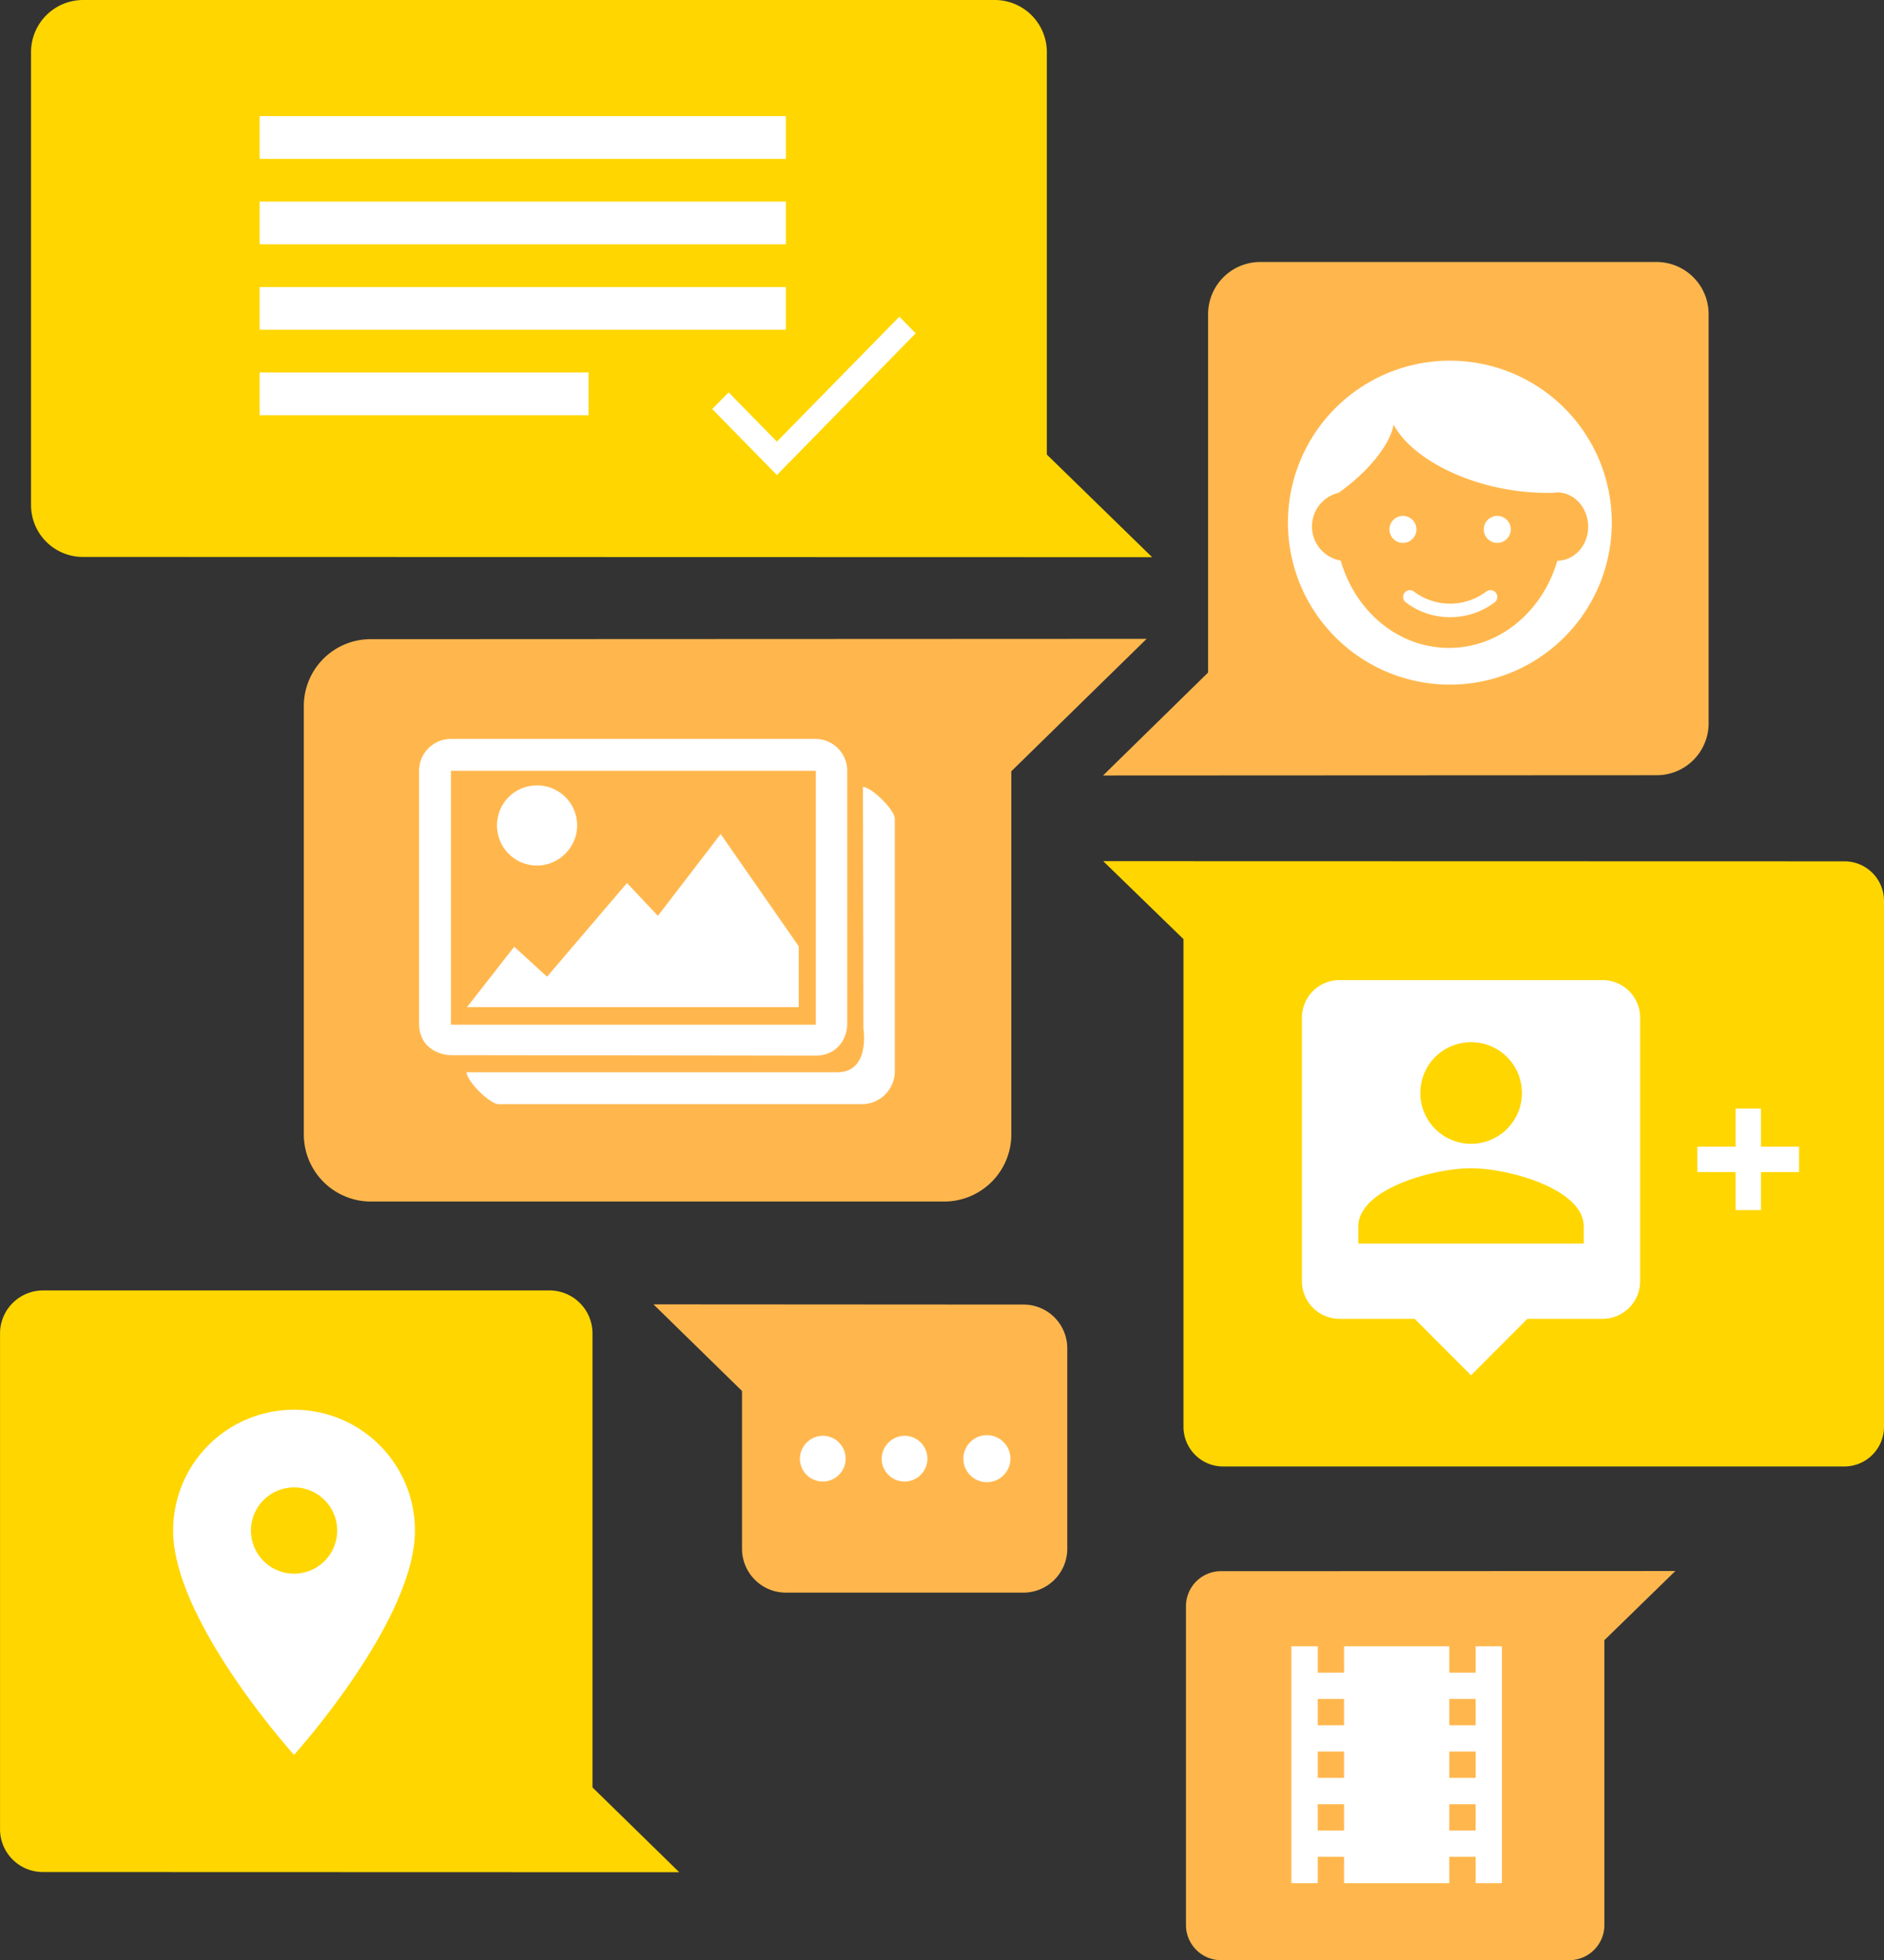 <svg id="home_diagram01_mobile_2x.svg_50_home_diagram01_mobile.svg" data-name="home_diagram01_mobile_2x.svg, 50% home_diagram01_mobile.svg" xmlns="http://www.w3.org/2000/svg" width="249.5" height="259.5" viewBox="0 0 499 519">
  <rect x="0" y="0" width="499" height="519" fill="#333333" stroke="none"/>
  <defs>
    <style>
      .cls-1 {
        fill: #ffb74d;
      }

      .cls-1, .cls-3, .cls-4 {
        fill-rule: evenodd;
      }

      .cls-2, .cls-3 {
        fill: #fff;
      }

      .cls-4 {
        fill: #ffd600;
      }
    </style>
  </defs>
  <g id="fave_bubble" data-name="fave bubble">
    <path id="Shape_1_copy_2" data-name="Shape 1 copy 2" class="cls-1" d="M2980.68,1224.23v-53.4a11.586,11.586,0,0,0-11.73-11.41l-97.87-.06,23.45,22.93v41.94a11.634,11.634,0,0,0,11.73,11.46h62.69A11.634,11.634,0,0,0,2980.68,1224.23Z" transform="translate(-2698 -814)"/>
    <circle id="Ellipse_7_copy_5" data-name="Ellipse 7 copy 5" class="cls-2" cx="261.39" cy="386.22" r="6.23"/>
    <path id="Ellipse_7_copy_4" data-name="Ellipse 7 copy 4" class="cls-3" d="M2937.75,1194.16a6.057,6.057,0,1,1-6.23,6.06A6.148,6.148,0,0,1,2937.75,1194.16Z" transform="translate(-2698 -814)"/>
    <path id="Ellipse_7_copy_3" data-name="Ellipse 7 copy 3" class="cls-3" d="M2916.1,1194.16a6.058,6.058,0,1,1-6.24,6.06A6.154,6.154,0,0,1,2916.1,1194.16Z" transform="translate(-2698 -814)"/>
  </g>
  <g id="video_bubble" data-name="video bubble">
    <path id="Shape_1_copy_2-2" data-name="Shape 1 copy 2" class="cls-1" d="M3012.12,1323.85v-84.73a9.273,9.273,0,0,1,9.4-9.11l120.21-.04-18.79,18.31v75.57a9.315,9.315,0,0,1-9.4,9.16h-92.02A9.315,9.315,0,0,1,3012.12,1323.85Z" transform="translate(-2698 -814)"/>
    <path class="cls-3" d="M3047.02,1312.61v-6.97h6.97v6.97h27.88v-6.97h6.97v6.97h6.97V1249.9h-6.97v6.97h-6.97v-6.97h-27.88v6.97h-6.97v-6.97h-6.98v62.71h6.98Zm34.85-48.78h6.97v6.97h-6.97v-6.97Zm0,13.94h6.97v6.97h-6.97v-6.97Zm0,13.94h6.97v6.97h-6.97v-6.97Zm-34.85-27.88h6.97v6.97h-6.97v-6.97Zm0,13.94h6.97v6.97h-6.97v-6.97Zm0,13.94h6.97v6.97h-6.97v-6.97Z" transform="translate(-2698 -814)"/>
  </g>
  <g id="location_bubble" data-name="location bubble">
    <path id="Shape_1_copy_2-3" data-name="Shape 1 copy 2" class="cls-4" d="M2698.01,1166.9v131.6a11.349,11.349,0,0,0,11.49,11.17l168.41,0.05-22.98-22.45V1166.9a11.391,11.391,0,0,0-11.49-11.22H2709.5A11.391,11.391,0,0,0,2698.01,1166.9Z" transform="translate(-2698 -814)"/>
    <path class="cls-3" d="M2775.88,1187.27a31.978,31.978,0,0,0-32.02,31.98c0,23.99,32.02,59.39,32.02,59.39s32.02-35.4,32.02-59.39A31.978,31.978,0,0,0,2775.88,1187.27Zm0,43.4a11.42,11.42,0,1,1,11.43-11.42A11.433,11.433,0,0,1,2775.88,1230.67Z" transform="translate(-2698 -814)"/>
  </g>
  <g id="emoji_bubble" data-name="emoji bubble">
    <path id="Shape_1_copy_2-4" data-name="Shape 1 copy 2" class="cls-1" d="M3150.55,897v108.7a13.758,13.758,0,0,1-13.91,13.56l-146.48.07,27.82-27.264V897a13.822,13.822,0,0,1,13.92-13.63h104.74A13.813,13.813,0,0,1,3150.55,897Z" transform="translate(-2698 -814)"/>
    <path class="cls-3" d="M3091.67,970.617a15.932,15.932,0,0,1-19.2,0,1.781,1.781,0,0,0-2.17,2.824,19.017,19.017,0,0,0,11.77,3.967,19.434,19.434,0,0,0,11.82-3.932,1.784,1.784,0,0,0,.32-2.5A1.825,1.825,0,0,0,3091.67,970.617ZM3069.58,950.6a3.574,3.574,0,1,1-3.57,3.574A3.573,3.573,0,0,1,3069.58,950.6Zm12.49-41.1a42.886,42.886,0,1,0,42.83,42.886A42.84,42.84,0,0,0,3082.07,909.505Zm28.41,52.964c-3.89,13.367-15.24,23.087-28.69,23.087-13.49,0-24.84-9.72-28.69-23.123a9.162,9.162,0,0,1-.58-17.94c7.46-5.218,13.57-12.473,14.6-18.048v-0.036c4.82,9.4,22.48,18.549,42.22,18.084l1.07-.107c4.57,0,8.24,4.074,8.24,9.077C3118.65,958.4,3115.01,962.433,3110.48,962.469ZM3094.56,950.6a3.574,3.574,0,1,1-3.56,3.574A3.567,3.567,0,0,1,3094.56,950.6Z" transform="translate(-2698 -814)"/>
  </g>
  <g id="friends_bubble" data-name="friends bubble">
    <path id="Shape_1_copy_2-5" data-name="Shape 1 copy 2" class="cls-4" d="M3197,1191.96V1052.33a10.469,10.469,0,0,0-10.63-10.27l-196.17-.05,21.26,20.65v129.3a10.519,10.519,0,0,0,10.63,10.33h164.28A10.519,10.519,0,0,0,3197,1191.96Z" transform="translate(-2698 -814)"/>
    <path class="cls-3" d="M3164.41,1107.52h-6.73v10.09h-10.11v6.72h10.11v10.08h6.73v-10.08h10.1v-6.72h-10.1v-10.09Z" transform="translate(-2698 -814)"/>
    <path id="Shape_12_copy_3" data-name="Shape 12 copy 3" class="cls-3" d="M3122.46,1073.5h-69.67a9.961,9.961,0,0,0-9.96,9.96v69.76a9.963,9.963,0,0,0,9.96,9.97h19.9l14.93,14.95,14.93-14.95h19.91a9.955,9.955,0,0,0,9.95-9.97v-69.76A9.952,9.952,0,0,0,3122.46,1073.5Zm-34.84,16.44a13.455,13.455,0,1,1-13.43,13.45A13.452,13.452,0,0,1,3087.62,1089.94Zm29.86,53.32h-59.72v-4.49c0-9.96,19.91-15.44,29.86-15.44s29.86,5.48,29.86,15.44v4.49Z" transform="translate(-2698 -814)"/>
  </g>
  <g id="photo_bubble" data-name="photo bubble">
    <path id="Shape_1_copy_2-6" data-name="Shape 1 copy 2" class="cls-1" d="M2778.47,1114.61V1000.68a17.71,17.71,0,0,1,17.92-17.44l205.31-.087-35.84,35.057v96.4a17.787,17.787,0,0,1-17.93,17.53H2796.39A17.785,17.785,0,0,1,2778.47,1114.61Z" transform="translate(-2698 -814)"/>
    <path id="Shape_30_copy_3" data-name="Shape 30 copy 3" class="cls-3" d="M2913.96,1009.65h-96.52a8.44,8.44,0,0,0-8.44,8.43v66.87c0,7.05,6.18,8.43,8.44,8.43l96.52,0.13c5.54,0,8.44-4.16,8.44-8.56v-66.87A8.44,8.44,0,0,0,2913.96,1009.65Zm0.12,75.67h-96.64v-67.24h96.64v67.24Zm-92.48-4.66v0.13l0.1-.13h-0.1Zm87.95-16.11-20.67-29.72-16.63,21.66-8.19-8.69-21.17,24.81-8.69-7.94-12.5,15.99h87.85v-16.11Zm-67.54-21.53a10.744,10.744,0,0,0,8.7-8.69,10.585,10.585,0,0,0-12.23-12.22,10.441,10.441,0,0,0-8.69,8.69A10.582,10.582,0,0,0,2842.01,1043.02Zm84.67,43.31-0.12-63.96c2.26,0,8.44,6.04,8.44,8.43v66.86a8.711,8.711,0,0,1-8.7,8.69h-96.26c-2.26,0-8.44-6.04-8.44-8.44h98.28C2928.57,1097.79,2926.68,1086.33,2926.68,1086.33Z" transform="translate(-2698 -814)"/>
  </g>
  <g id="text_bubble" data-name="text bubble">
    <path id="Shape_1_copy_2-7" data-name="Shape 1 copy 2" class="cls-4" d="M2706.22,827.589V947.946a13.749,13.749,0,0,0,13.94,13.519l283,0.068-27.89-27.173V827.589A13.805,13.805,0,0,0,2961.33,814H2720.16A13.805,13.805,0,0,0,2706.22,827.589Z" transform="translate(-2698 -814)"/>
    <path id="Shape_28_copy" data-name="Shape 28 copy" class="cls-3" d="M2903.77,930.934l-12.78-13.04-4.35,4.409,17.13,17.481,36.76-37.526-4.32-4.408Z" transform="translate(-2698 -814)"/>
    <path class="cls-3" d="M2853.88,912.629h-87.11v11.313h87.11V912.629Zm52.26-45.253H2766.77V878.69h139.37V867.376Zm-139.37,33.939h139.37V890H2766.77v11.312Zm0-56.565v11.313h139.37V844.75H2766.77Z" transform="translate(-2698 -814)"/>
  </g>
</svg>

